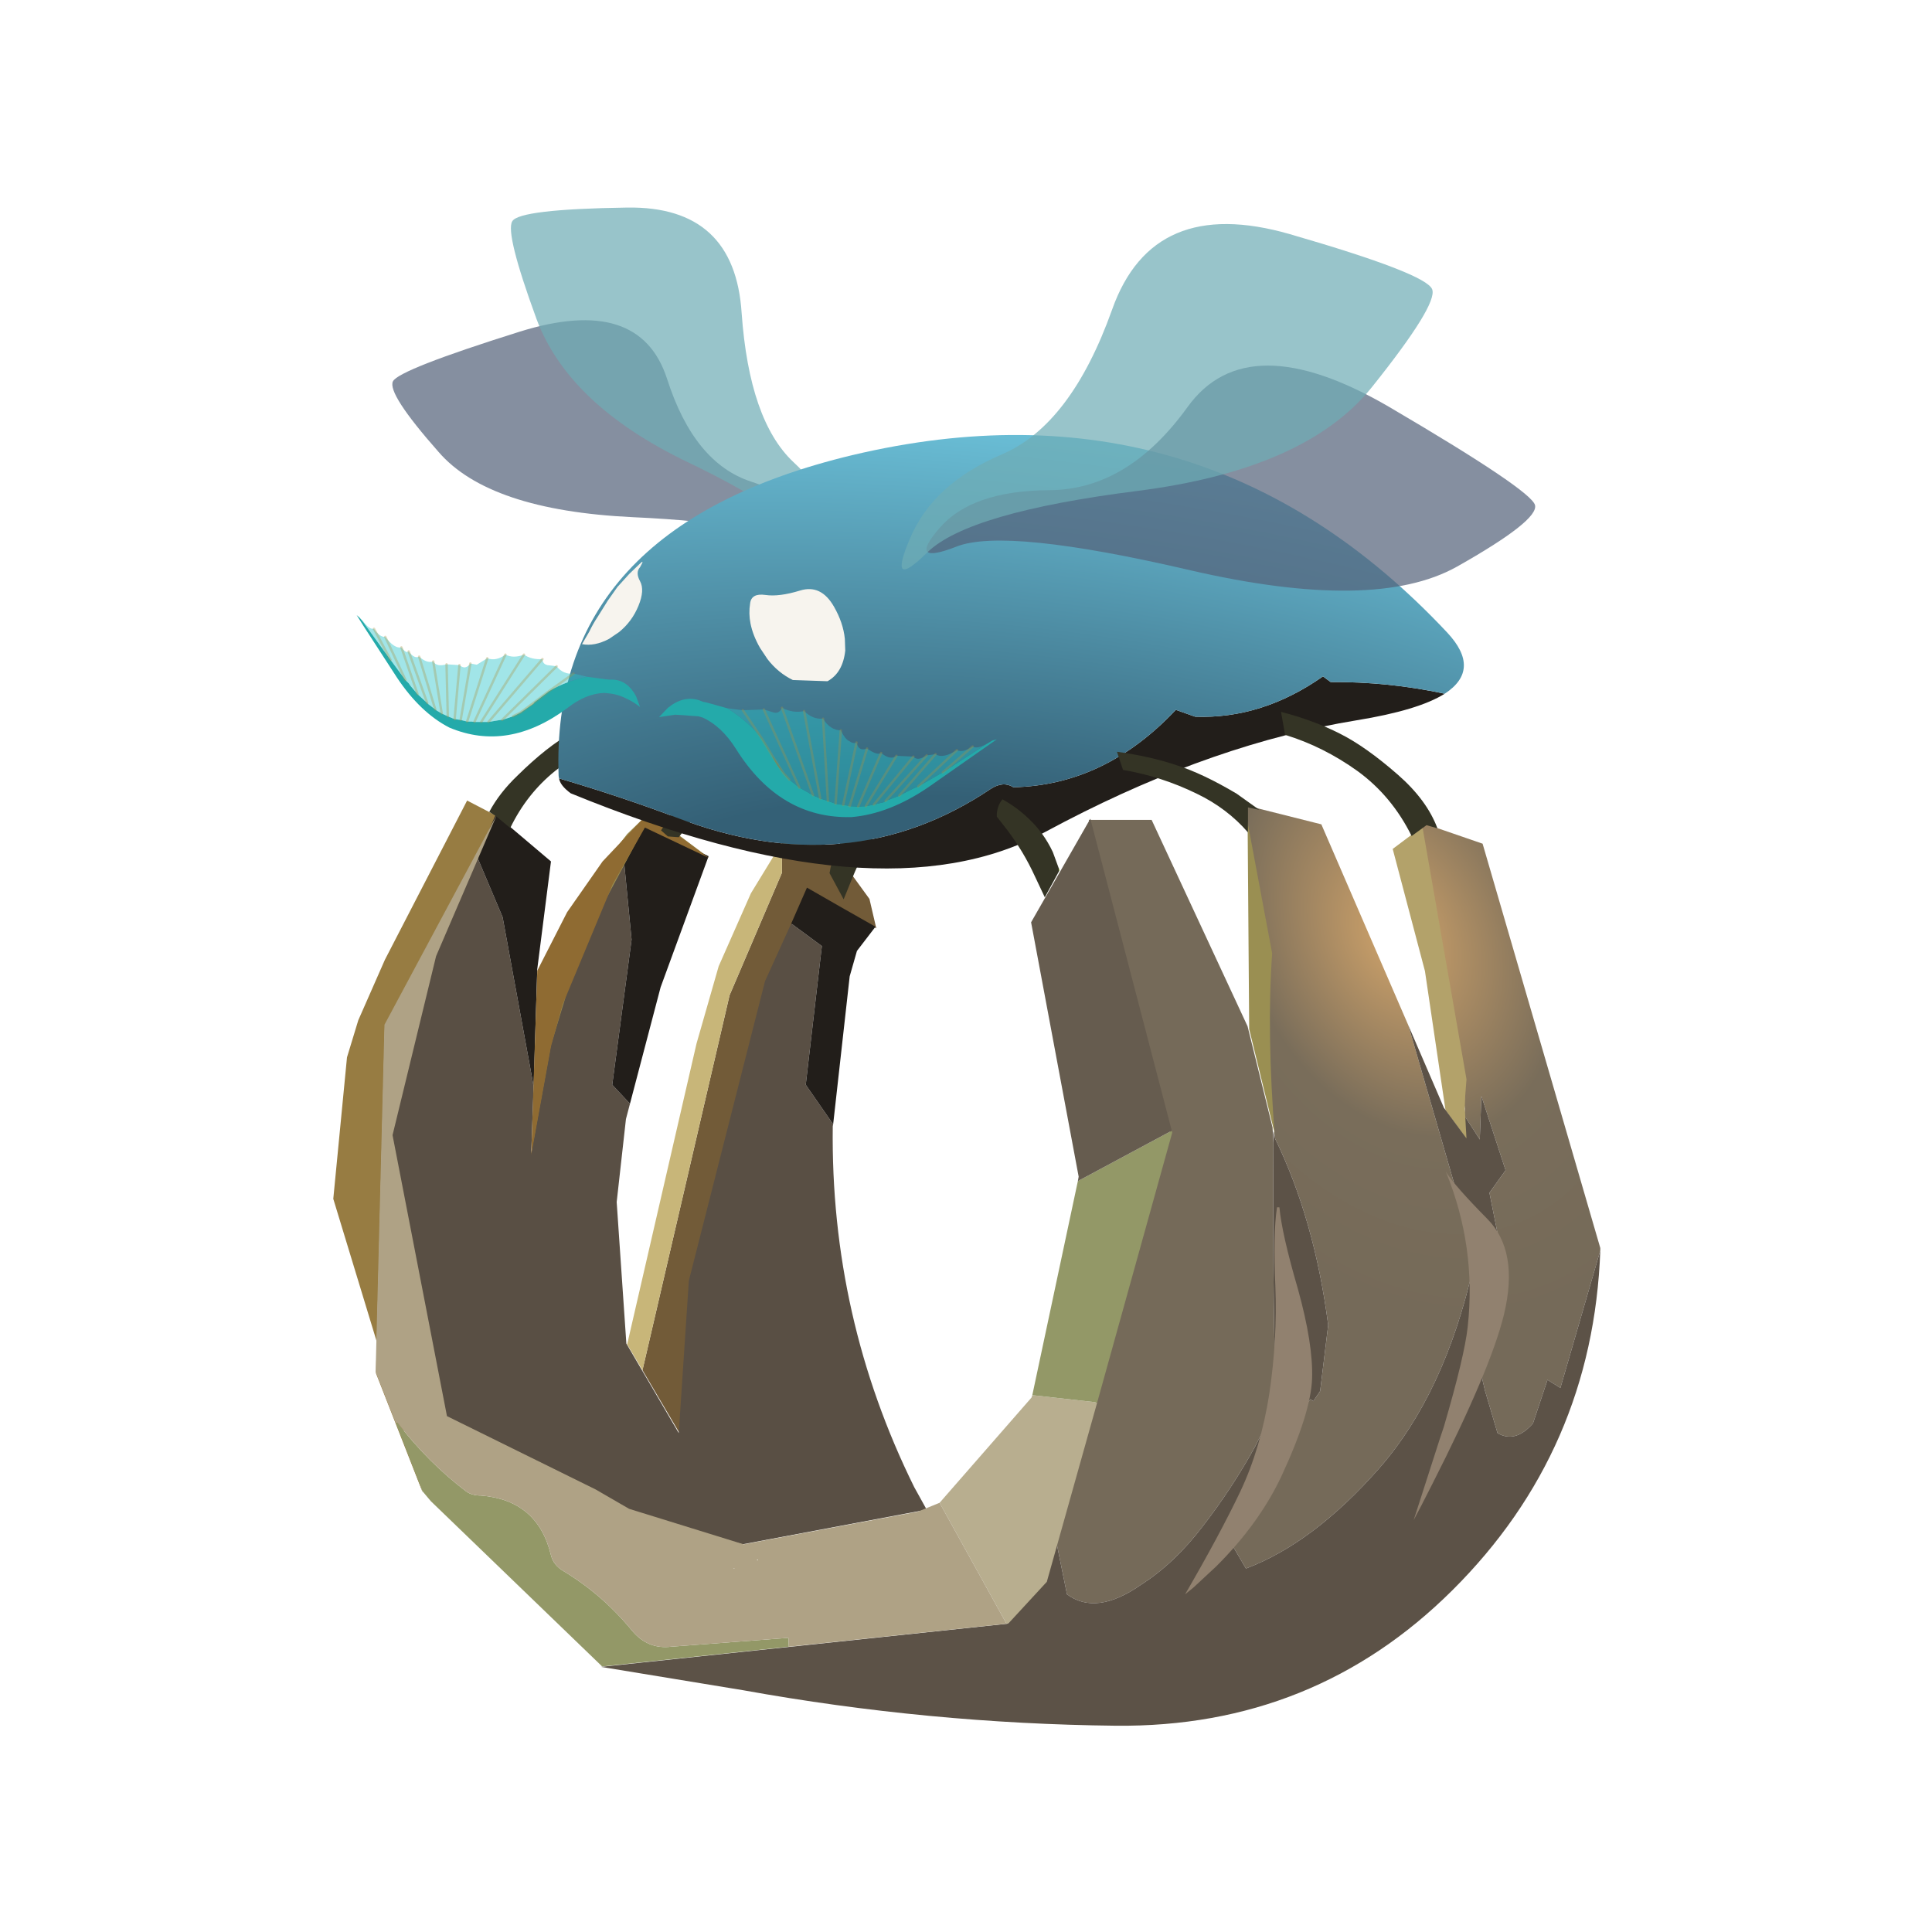 <?xml version="1.0" encoding="UTF-8" standalone="no"?>
<svg xmlns:xlink="http://www.w3.org/1999/xlink" height="440.0px" width="440.0px" xmlns="http://www.w3.org/2000/svg">
  <g transform="matrix(10.0, 0.0, 0.0, 10.0, 0.0, 0.0)">
    <use height="44.0" transform="matrix(0.909, 0.0, 0.0, 0.909, 2.0, 2.0)" width="44.0" xlink:href="#sprite0"/>
  </g>
  <defs>
    <g id="sprite0" transform="matrix(1.0, 0.0, 0.0, 1.0, 0.0, 0.0)">
      <use height="44.0" transform="matrix(1.0, 0.0, 0.0, 1.0, 0.0, 0.0)" width="44.0" xlink:href="#shape0"/>
      <use height="188.3" transform="matrix(0.202, 0.0, 0.0, 0.202, 6.15, 3.0)" width="157.15" xlink:href="#sprite1"/>
    </g>
    <g id="shape0" transform="matrix(1.0, 0.0, 0.0, 1.0, 0.0, 0.0)">
      <path d="M44.0 44.0 L0.0 44.0 0.0 0.0 44.0 0.0 44.0 44.0" fill="#43adca" fill-opacity="0.0" fill-rule="evenodd" stroke="none"/>
    </g>
    <g id="sprite1" transform="matrix(1.0, 0.0, 0.0, 1.0, 0.0, 0.0)">
      <use height="188.3" transform="matrix(1.0, 0.0, 0.0, 1.0, 0.0, 0.0)" width="157.15" xlink:href="#shape1"/>
    </g>
    <g id="shape1" transform="matrix(1.0, 0.0, 0.0, 1.0, 0.0, 0.0)">
      <path d="M42.55 77.35 L42.55 77.6 46.6 80.65 38.75 76.9 33.55 86.35 28.6 98.8 27.15 104.0 24.65 117.45 25.45 94.6 29.15 87.4 29.95 86.1 36.45 77.7 39.65 74.6 42.55 77.35" fill="#9a8f52" fill-rule="evenodd" stroke="none"/>
      <path d="M55.65 82.5 L55.65 78.75 59.7 77.55 64.1 82.45 66.5 85.75 67.35 89.4 58.85 84.5 53.7 96.1 44.25 133.2 43.0 152.1 38.35 144.2 49.15 97.7 55.65 82.5" fill="#725b38" fill-rule="evenodd" stroke="none"/>
      <path d="M55.65 78.75 L55.65 82.5 49.15 97.7 38.35 144.2 36.45 141.0 45.05 103.7 47.8 94.1 51.8 85.05 55.65 78.75" fill="#c8b679" fill-rule="evenodd" stroke="none"/>
      <path d="M131.4 79.55 L135.2 76.7 140.75 108.45 140.75 108.5 140.35 111.75 140.75 115.8 137.95 111.95 135.4 94.7 131.4 79.55" fill="#b3a26a" fill-rule="evenodd" stroke="none"/>
      <path d="M116.65 92.9 L116.9 115.4 113.6 101.9 113.4 75.6 116.65 92.9" fill="#9a8f52" fill-rule="evenodd" stroke="none"/>
      <path d="M116.8 115.45 Q115.75 102.35 116.45 92.5 L113.0 74.1 122.55 76.5 133.35 101.45 139.4 122.35 144.7 128.7 143.4 122.2 145.4 119.4 142.4 110.2 142.2 115.6 142.15 115.5 140.4 112.8 140.35 111.45 140.4 110.1 140.55 108.15 140.55 108.1 135.0 76.3 142.55 78.9 157.15 129.05 157.15 129.35 152.2 146.4 150.6 145.4 148.8 150.8 Q146.6 153.3 144.4 152.0 L142.85 146.75 Q142.05 143.5 141.55 140.2 L141.2 136.8 142.0 137.0 141.4 131.4 Q137.85 147.1 129.7 156.4 121.55 165.65 113.2 168.8 L111.2 165.4 115.5 153.55 Q116.4 153.8 121.2 147.8 L121.55 148.05 122.4 146.8 123.4 138.6 Q121.7 125.5 116.8 115.45" fill="url(#gradient0)" fill-rule="evenodd" stroke="none"/>
      <path d="M89.7 165.6 L103.85 114.85 93.7 75.95 101.5 75.95 113.4 101.55 116.5 114.1 116.6 116.0 Q116.5 139.85 117.0 147.65 L115.75 150.85 114.35 153.65 Q111.45 158.9 107.85 163.55 104.35 168.15 100.2 170.8 94.65 174.7 91.0 172.0 L89.7 165.6" fill="#756a59" fill-rule="evenodd" stroke="none"/>
      <path d="M133.35 101.45 L137.75 111.65 140.55 115.45 140.4 112.8 142.15 115.5 142.2 115.6 142.4 110.2 145.4 119.4 143.4 122.2 144.7 128.7 139.4 122.35 133.35 101.45 M157.15 129.35 Q156.25 154.15 138.8 171.5 121.65 188.55 97.05 188.3 73.85 188.05 50.85 183.9 L33.2 181.0 83.6 175.65 Q86.05 173.0 87.7 170.1 88.95 167.9 89.7 165.6 L91.0 172.0 Q94.65 174.7 100.2 170.8 104.35 168.15 107.85 163.55 111.45 158.9 114.35 153.65 L115.75 150.85 117.0 147.65 Q116.5 139.85 116.6 116.0 L116.6 115.3 Q116.55 113.8 116.8 115.45 121.7 125.5 123.4 138.6 L122.4 146.8 121.55 148.05 121.2 147.8 Q116.4 153.8 115.5 153.55 L111.2 165.4 113.2 168.8 Q121.55 165.65 129.7 156.4 137.85 147.1 141.4 131.4 L142.0 137.0 141.2 136.8 141.55 140.2 Q142.05 143.5 142.85 146.75 L144.4 152.0 Q146.6 153.3 148.8 150.8 L150.6 145.4 152.2 146.4 157.15 129.35" fill="#5c5247" fill-rule="evenodd" stroke="none"/>
      <path d="M5.4 140.7 L11.1 159.4 5.3 144.6 5.4 140.7 0.0 122.95 1.7 105.4 3.1 100.8 6.4 93.3 16.6 73.55 20.35 75.5 6.4 101.55 5.4 140.7" fill="#977c42" fill-rule="evenodd" stroke="none"/>
      <path d="M17.85 80.55 L21.0 88.0 24.85 109.0 24.55 117.3 27.0 103.85 29.35 96.15 32.3 88.6 36.1 81.5 37.0 90.8 34.6 108.8 36.8 111.15 36.3 113.05 35.15 123.35 36.35 140.9 42.85 152.0 44.1 133.1 53.55 95.95 56.8 88.8 60.6 91.6 58.6 108.8 62.0 113.7 61.95 113.95 Q61.65 137.65 72.05 158.7 L73.6 161.5 50.75 165.8 37.15 162.0 32.4 159.0 13.95 149.9 7.2 115.05 12.6 92.85 13.1 91.35 17.85 80.55" fill="#594f44" fill-rule="evenodd" stroke="none"/>
      <path d="M17.85 80.55 L20.15 75.3 27.0 81.1 25.3 94.45 24.85 109.0 21.0 88.0 17.85 80.55 M36.1 81.5 L38.65 76.7 46.55 80.45 40.6 96.7 36.8 111.15 34.6 108.8 37.0 90.8 36.1 81.5 M56.8 88.8 L58.75 84.35 Q63.0 86.8 67.25 89.2 L64.95 92.2 64.05 95.35 62.0 113.7 58.6 108.8 60.6 91.6 56.8 88.8" fill="#221e1a" fill-rule="evenodd" stroke="none"/>
      <path d="M86.7 147.3 L94.75 148.2 88.5 170.45 83.75 175.6 83.5 175.65 75.2 160.65 86.6 147.6 86.7 147.3" fill="#b8ae8f" fill-rule="evenodd" stroke="none"/>
      <path d="M104.0 114.5 L104.05 114.75 94.75 148.2 86.7 147.3 92.35 120.75 104.0 114.5 M56.5 178.5 L33.35 180.95 12.1 160.45 11.05 159.2 7.75 150.75 7.95 150.7 Q11.8 155.7 16.5 159.25 17.2 159.75 18.3 159.75 25.35 160.3 27.0 167.15 27.3 168.4 28.6 169.15 33.4 172.05 37.05 176.5 39.0 178.85 41.9 178.5 L56.45 177.4 56.5 178.5" fill="#939867" fill-rule="evenodd" stroke="none"/>
      <path d="M104.0 114.5 L92.35 120.75 92.45 120.2 86.55 88.65 93.9 75.8 104.0 114.5" fill="#665c4f" fill-rule="evenodd" stroke="none"/>
      <path d="M83.5 175.65 L56.5 178.5 56.45 177.4 41.9 178.5 Q39.0 178.85 37.05 176.5 33.4 172.05 28.6 169.15 27.3 168.4 27.0 167.15 25.35 160.3 18.3 159.75 17.2 159.75 16.5 159.25 11.8 155.7 7.95 150.7 L7.75 150.75 5.25 144.4 6.35 101.35 20.3 75.3 12.75 92.85 7.35 115.05 14.1 149.9 32.55 159.0 36.7 161.4 50.9 165.8 72.5 161.75 75.2 160.65 83.5 175.65 M52.55 167.75 L52.6 167.8 52.7 167.75 52.6 167.7 52.55 167.75 M49.75 168.8 L49.75 168.75 49.6 168.8 49.75 168.8" fill="#afa285" fill-rule="evenodd" stroke="none"/>
      <path d="M39.55 74.6 L42.45 77.35 42.45 77.6 46.55 80.65 38.65 76.9 34.65 83.95 28.45 98.85 27.0 104.05 24.55 117.5 25.3 94.65 29.0 87.4 33.4 81.1 39.55 74.6" fill="#8f6b32" fill-rule="evenodd" stroke="none"/>
      <path d="M41.5 78.0 L40.65 77.25 Q42.95 73.75 45.15 71.7 47.55 69.4 50.8 67.35 L51.1 69.65 Q47.35 72.25 44.5 75.95 L42.85 78.1 41.5 78.0 M21.95 76.95 L20.2 75.5 19.35 74.95 Q20.6 72.6 22.85 70.45 26.5 66.85 29.55 65.15 32.5 63.4 36.35 62.25 L35.95 65.15 Q31.5 66.7 27.55 69.85 24.0 72.7 21.95 76.95 M61.6 82.3 Q61.75 81.3 62.2 80.25 63.2 77.75 65.0 75.95 66.25 74.55 67.95 73.55 68.5 74.2 68.65 75.25 L68.65 75.65 67.55 77.25 Q65.65 80.0 64.4 83.1 L63.3 85.8 61.55 82.55 61.6 82.3" fill="#343425" fill-rule="evenodd" stroke="none"/>
      <path d="M13.05 30.3 Q6.65 23.05 7.4 21.55 8.15 20.1 23.1 15.4 38.0 10.75 41.4 21.25 44.75 31.7 51.85 34.0 58.95 36.3 60.95 41.2 62.9 46.1 58.9 42.65 54.9 39.2 37.1 38.4 19.3 37.55 13.05 30.3" fill="#54637a" fill-opacity="0.714" fill-rule="evenodd" stroke="none"/>
      <path d="M50.65 13.1 Q49.8 -0.2 36.45 0.0 23.05 0.2 22.2 1.7 21.3 3.15 25.2 13.8 29.15 24.45 43.9 31.55 58.65 38.6 61.4 44.1 64.1 49.45 63.35 43.05 62.6 36.7 57.05 31.55 51.6 26.4 50.65 13.1" fill="#6facb5" fill-opacity="0.714" fill-rule="evenodd" stroke="none"/>
      <path d="M137.85 60.3 Q134.6 62.35 126.9 63.6 109.45 66.45 90.75 76.15 L88.1 77.55 Q67.9 88.4 29.45 72.65 28.15 71.7 28.0 70.8 35.5 73.0 42.55 75.65 63.95 83.9 81.55 72.1 83.1 71.1 84.35 71.9 95.7 71.65 104.5 62.3 L106.9 63.15 Q115.2 63.45 122.75 58.15 L123.7 58.85 Q130.85 58.8 137.85 60.3" fill="#221e1a" fill-rule="evenodd" stroke="none"/>
      <path d="M137.85 60.3 Q130.85 58.8 123.7 58.85 L122.75 58.15 Q115.2 63.45 106.9 63.15 L104.5 62.3 Q95.7 71.65 84.35 71.9 83.1 71.1 81.55 72.1 63.95 83.9 42.55 75.65 35.5 73.0 28.0 70.8 L27.95 70.5 Q26.8 39.7 64.4 30.7 107.85 20.4 138.15 52.7 142.45 57.3 137.85 60.3" fill="url(#gradient1)" fill-rule="evenodd" stroke="none"/>
      <path d="M138.0 119.6 Q139.1 121.35 143.1 125.4 147.1 129.4 145.2 137.3 143.55 144.1 136.3 158.35 L135.0 160.9 134.0 162.8 137.25 152.7 137.75 151.2 Q140.3 142.5 140.7 138.85 141.8 128.9 138.0 119.6 M117.35 124.0 Q117.65 127.3 119.65 134.15 121.55 141.0 121.4 145.25 121.25 149.5 117.6 157.35 114.85 163.2 109.55 168.5 L106.7 171.15 105.65 172.0 Q109.95 164.6 112.5 159.25 115.05 153.85 116.1 147.1 117.1 140.35 116.85 133.85 116.55 127.35 117.05 124.0 L117.35 124.0" fill="#91816f" fill-rule="evenodd" stroke="none"/>
      <path d="M118.05 65.4 L117.55 62.55 Q121.6 63.6 124.85 65.25 128.05 66.85 132.05 70.35 135.65 73.5 136.95 77.0 L135.6 76.6 133.75 77.95 Q131.3 73.0 127.05 69.9 122.8 66.85 118.05 65.4 M114.85 74.7 L113.45 74.4 113.45 77.5 Q110.85 74.5 107.1 72.7 102.7 70.55 97.95 69.75 L97.2 67.5 Q101.25 68.05 104.55 69.15 107.85 70.2 112.05 72.7 L114.85 74.7 M90.05 82.25 L88.25 85.55 87.0 82.9 Q85.6 79.85 83.55 77.15 L82.3 75.55 82.3 75.15 Q82.4 74.1 83.0 73.4 84.8 74.4 86.2 75.75 88.1 77.5 89.25 79.95 L90.0 82.0 90.05 82.25" fill="#343425" fill-rule="evenodd" stroke="none"/>
      <path d="M90.05 82.25 L90.0 82.0" fill="none" stroke="#a8d926" stroke-linecap="round" stroke-linejoin="round" stroke-width="0.05"/>
      <path d="M52.95 54.65 Q52.05 53.1 51.75 51.6 51.5 50.35 51.7 49.1 51.85 47.8 53.6 48.05 55.3 48.3 57.9 47.5 60.5 46.7 62.1 49.5 63.25 51.5 63.45 53.5 L63.5 54.95 Q63.2 57.7 61.3 58.75 L57.0 58.6 Q55.15 57.7 53.85 56.0 L52.95 54.65 M38.05 46.35 Q38.65 47.45 37.85 49.4 37.05 51.35 35.45 52.65 L34.2 53.5 Q32.4 54.45 30.85 54.15 L31.75 52.6 Q32.2 51.65 32.8 50.75 L34.05 48.75 35.25 47.05 36.7 45.45 38.05 44.15 Q38.65 43.55 38.05 44.6 37.45 45.25 38.05 46.35" fill="#f7f4ee" fill-rule="evenodd" stroke="none"/>
      <path d="M23.2 62.65 L24.8 61.55 24.95 61.35 23.2 62.65" fill="#999933" fill-opacity="0.553" fill-rule="evenodd" stroke="none"/>
      <path d="M3.25 50.85 L3.7 51.4 7.1 56.1 8.95 58.6 9.35 59.0 9.6 59.35 10.45 60.35 11.65 61.45 11.8 61.6 12.65 62.25 12.85 62.4 13.45 62.75 14.2 63.1 15.05 63.45 15.1 63.45 15.8 63.55 16.6 63.75 17.15 63.75 17.5 63.8 18.35 63.8 19.25 63.8 20.75 63.55 20.95 63.55 22.3 63.1 23.2 62.65 24.95 61.35 26.8 59.95 Q28.95 58.7 31.5 58.2 L29.8 57.8 Q28.55 57.95 27.7 56.9 L26.55 56.75 Q25.95 56.6 25.95 56.0 24.6 56.1 23.65 55.45 22.35 55.95 21.35 55.45 20.2 56.3 19.1 55.9 L17.8 56.7 17.0 56.55 Q16.4 57.4 15.65 56.75 L14.05 56.65 Q12.8 57.0 12.4 56.3 L13.45 62.75 12.4 56.3 Q11.6 56.55 10.65 55.7 10.05 56.0 9.35 55.05 9.05 55.35 8.45 54.55 7.6 54.75 6.45 53.25 5.75 53.3 5.05 52.25 4.45 52.35 3.7 51.3 L3.25 50.85 M7.1 56.1 L5.05 52.25 7.1 56.1 M14.2 63.1 L14.05 56.65 14.2 63.1 M27.7 56.9 L20.95 63.55 27.7 56.9 M19.1 55.9 L16.6 63.75 19.1 55.9 M15.05 63.45 L15.65 56.75 15.05 63.45 M17.0 56.55 L15.8 63.55 17.0 56.55 M29.8 57.8 L26.8 59.95 29.8 57.8 M21.35 55.45 L17.5 63.8 21.35 55.45 M23.65 55.45 L18.35 63.8 23.65 55.45 M9.35 55.05 L11.65 61.45 9.35 55.05 M10.45 60.35 L8.45 54.55 10.45 60.35 M10.65 55.7 L12.65 62.25 10.65 55.7 M19.25 63.8 L25.95 56.0 19.25 63.8 M6.45 53.25 L8.95 58.6 6.45 53.25" fill="#27c4cb" fill-opacity="0.431" fill-rule="evenodd" stroke="none"/>
      <path d="M15.05 63.45 L14.2 63.1 13.45 62.75 12.85 62.4 12.65 62.25 11.8 61.6 11.65 61.45 10.45 60.35 9.6 59.35 9.35 59.0 8.95 58.6 7.1 56.1 3.7 51.4 3.25 50.85 2.9 50.55 3.75 51.9 7.9 58.3 Q10.8 62.65 14.4 64.5 21.65 67.55 29.0 62.1 31.35 60.25 33.65 60.2 L34.1 60.25 Q35.35 60.35 36.55 61.0 37.3 61.35 38.05 61.95 L37.55 60.6 Q36.5 58.65 34.7 58.55 L34.2 58.55 33.75 58.5 31.5 58.2 Q28.95 58.7 26.8 59.95 L24.95 61.35 24.8 61.55 23.2 62.65 22.3 63.1 20.95 63.55 20.75 63.55 19.25 63.8 18.35 63.8 17.5 63.8 17.15 63.75 16.6 63.75 15.8 63.55 15.1 63.45 15.05 63.45" fill="#24aaaa" fill-rule="evenodd" stroke="none"/>
      <path d="M15.05 63.45 L15.1 63.45 M22.3 63.1 L23.2 62.65 24.95 61.35 26.8 59.95 29.8 57.8 M5.05 52.25 L7.1 56.1 M14.05 56.65 L14.2 63.1 M13.45 62.75 L12.4 56.3 M15.8 63.55 L17.0 56.55 M15.65 56.75 L15.05 63.45 M16.6 63.75 L19.1 55.9 M20.95 63.55 L27.7 56.9 M8.95 58.6 L6.45 53.25 M25.95 56.0 L19.25 63.8 M12.65 62.25 L10.65 55.7 M8.45 54.55 L10.45 60.35 M11.65 61.45 L9.35 55.05 M18.35 63.8 L23.65 55.45 M17.5 63.8 L21.35 55.45" fill="none" stroke="#aa9242" stroke-linecap="round" stroke-linejoin="round" stroke-opacity="0.322" stroke-width="0.3"/>
      <path d="M55.8 70.1 Q55.1 69.3 54.55 68.25 L54.45 68.0 55.8 70.1" fill="#999933" fill-opacity="0.553" fill-rule="evenodd" stroke="none"/>
      <path d="M81.75 66.1 L81.1 66.5 75.6 70.05 72.55 71.8 71.95 72.05 71.55 72.25 70.2 72.95 68.5 73.6 68.3 73.75 67.05 74.05 66.85 74.1 66.05 74.25 65.1 74.3 64.05 74.25 64.0 74.2 63.25 74.1 62.3 73.95 61.75 73.75 61.35 73.6 60.4 73.3 59.5 72.9 58.0 72.05 57.8 71.95 56.55 70.95 55.8 70.1 54.45 68.0 53.15 65.85 Q51.4 63.65 48.85 62.1 L50.8 62.35 53.4 62.25 54.7 62.65 Q55.35 62.75 55.65 62.05 57.05 62.75 58.4 62.45 59.45 63.5 60.75 63.4 61.6 64.8 62.95 64.85 63.45 65.9 63.95 66.15 64.5 66.55 64.9 66.35 65.15 67.5 66.2 67.1 67.5 68.0 67.95 67.65 69.15 68.6 69.85 68.0 L66.05 74.25 69.85 68.0 71.95 68.1 Q72.45 68.7 73.6 67.95 L74.7 67.8 Q75.6 68.4 77.35 67.3 78.1 67.65 79.3 66.85 79.9 67.2 81.15 66.45 L81.75 66.1 M75.6 70.05 L79.3 66.85 75.6 70.05 M65.1 74.3 L67.95 67.65 65.1 74.3 M64.05 74.25 L66.2 67.1 64.05 74.25 M53.4 62.25 L57.8 71.95 53.4 62.25 M62.95 64.85 L62.3 73.95 62.95 64.85 M64.9 66.35 L63.25 74.1 64.9 66.35 M50.8 62.35 L53.15 65.85 50.8 62.35 M60.75 63.4 L61.35 73.6 60.75 63.4 M60.4 73.3 L58.4 62.45 60.4 73.3 M55.65 62.05 L59.5 72.9 55.65 62.05 M73.6 67.95 L68.5 73.6 73.6 67.95 M70.2 72.95 L74.7 67.8 70.2 72.95 M71.95 68.1 L67.05 74.05 71.95 68.1 M72.55 71.8 L77.35 67.3 72.55 71.8" fill="#27c4cb" fill-opacity="0.431" fill-rule="evenodd" stroke="none"/>
      <path d="M64.05 74.25 L65.1 74.3 66.05 74.25 66.85 74.1 67.05 74.05 68.3 73.75 68.5 73.6 70.2 72.95 71.55 72.25 71.95 72.05 72.55 71.8 75.6 70.05 81.1 66.5 81.75 66.1 82.3 65.95 80.8 67.0 73.8 71.9 Q68.95 75.2 64.3 75.6 55.4 75.85 49.95 67.15 48.15 64.3 45.8 63.25 L45.3 63.1 42.4 62.9 40.4 63.2 41.5 62.05 Q43.4 60.5 45.35 61.1 L45.85 61.3 46.35 61.4 48.85 62.1 Q51.4 63.65 53.15 65.85 L54.45 68.0 54.55 68.25 Q55.1 69.3 55.8 70.1 L56.55 70.95 57.8 71.95 58.0 72.05 59.5 72.9 60.4 73.3 61.35 73.6 61.75 73.75 62.3 73.95 63.25 74.1 64.0 74.2 64.05 74.25" fill="#24aaaa" fill-rule="evenodd" stroke="none"/>
      <path d="M64.05 74.25 L64.0 74.2 M56.55 70.95 L55.8 70.1 54.45 68.0 53.15 65.85 50.8 62.35 M79.3 66.85 L75.6 70.05 M67.95 67.65 L65.1 74.3 M66.2 67.1 L64.05 74.25 M66.05 74.25 L69.85 68.0 M63.25 74.1 L64.9 66.35 M62.3 73.95 L62.95 64.85 M57.8 71.95 L53.4 62.25 M77.35 67.3 L72.55 71.8 M67.05 74.05 L71.95 68.1 M74.7 67.8 L70.2 72.95 M68.5 73.6 L73.6 67.95 M59.5 72.9 L55.65 62.05 M58.4 62.45 L60.4 73.3 M61.35 73.6 L60.75 63.4" fill="none" stroke="#aa9242" stroke-linecap="round" stroke-linejoin="round" stroke-opacity="0.322" stroke-width="0.3"/>
      <path d="M131.0 24.75 Q148.55 35.05 149.05 36.9 149.55 38.8 139.35 44.55 129.15 50.25 106.35 45.0 83.4 39.65 77.3 42.05 71.15 44.45 75.15 39.8 79.15 35.1 88.85 35.05 98.55 35.0 105.95 24.75 113.35 14.45 131.0 24.75" fill="#54637a" fill-opacity="0.714" fill-rule="evenodd" stroke="none"/>
      <path d="M128.8 22.3 Q120.6 32.5 99.7 35.15 78.8 37.8 73.7 42.75 68.65 47.75 71.55 41.0 74.4 34.25 82.95 30.6 91.5 26.95 96.6 12.65 101.65 -1.6 118.65 3.3 135.6 8.2 136.3 10.15 137.0 12.05 128.8 22.3" fill="#6facb5" fill-opacity="0.714" fill-rule="evenodd" stroke="none"/>
    </g>
    <radialGradient cx="0" cy="0" gradientTransform="matrix(0.048, -0.022, 0.031, 0.067, 131.8, 90.4)" gradientUnits="userSpaceOnUse" id="gradient0" r="819.2" spreadMethod="pad">
      <stop offset="0.0" stop-color="#d0a36a"/>
      <stop offset="0.431" stop-color="#796d5a"/>
      <stop offset="0.847" stop-color="#756a59"/>
    </radialGradient>
    <radialGradient cx="0" cy="0" gradientTransform="matrix(0.017, -0.123, 0.285, 0.039, 87.0, 99.2)" gradientUnits="userSpaceOnUse" id="gradient1" r="819.2" spreadMethod="pad">
      <stop offset="0.247" stop-color="#346076"/>
      <stop offset="0.863" stop-color="#7ee1fa"/>
    </radialGradient>
  </defs>
</svg>
